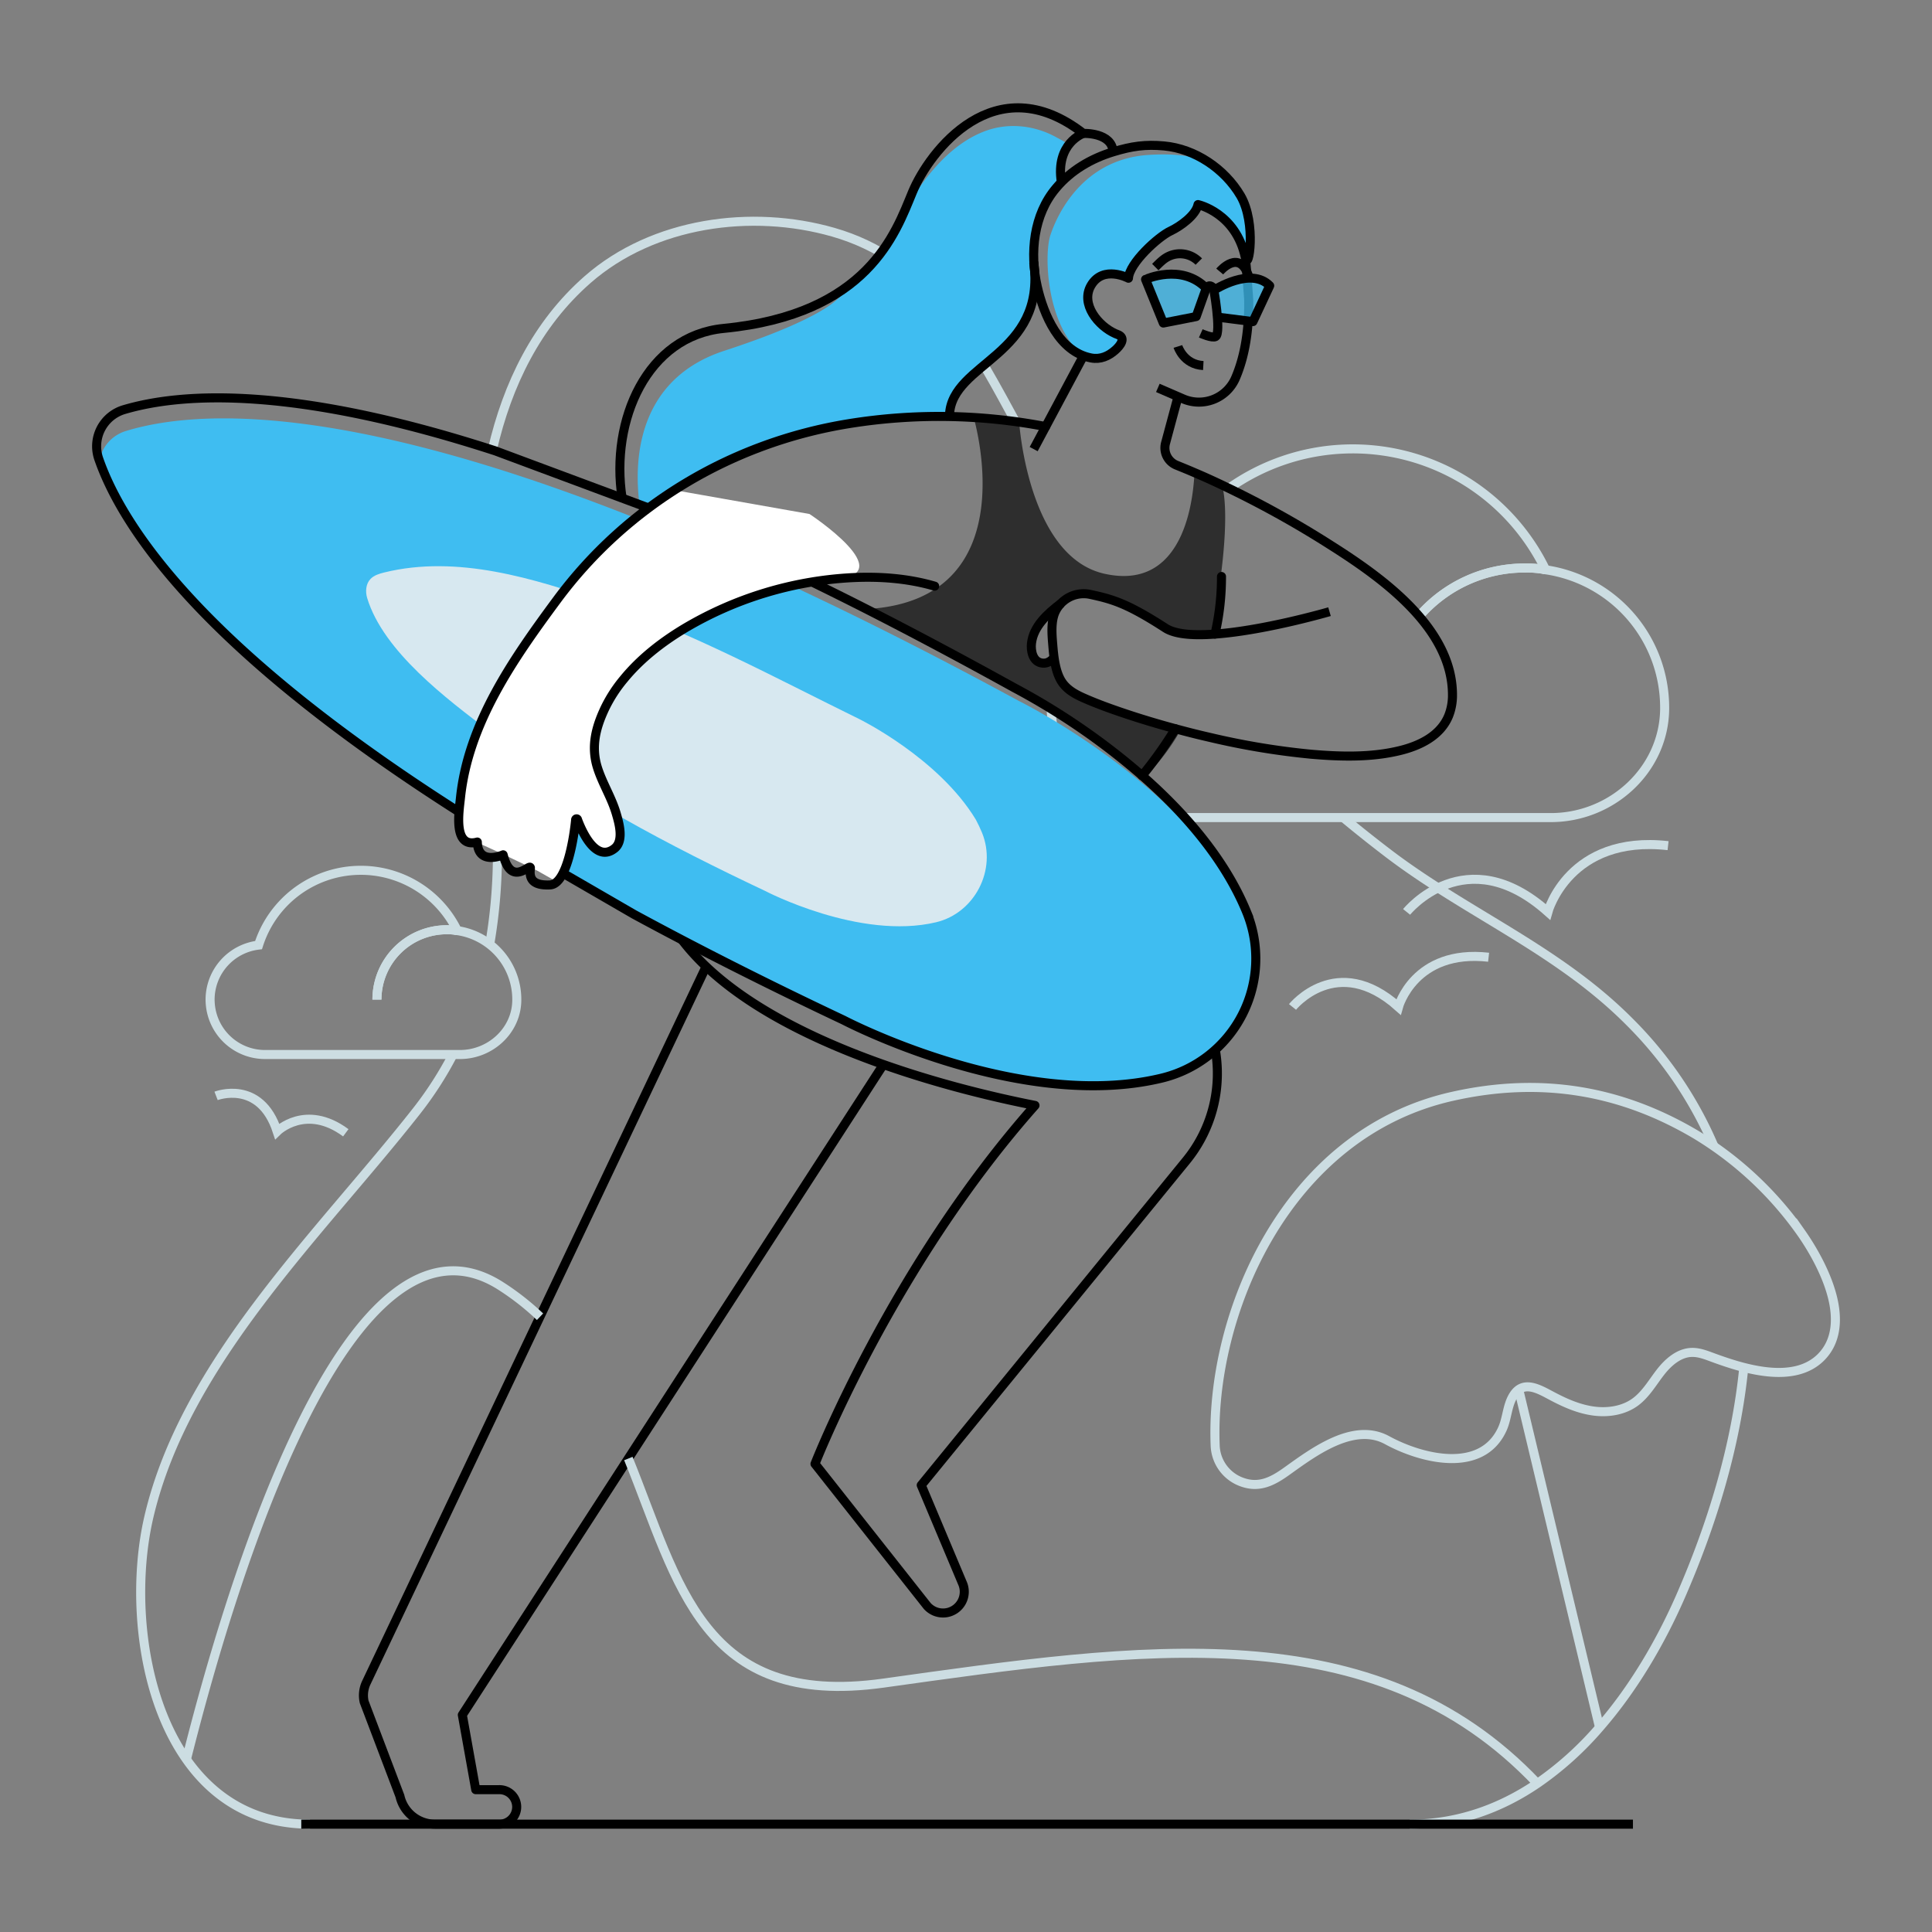 <svg id="Layer_2" data-name="Layer 2" xmlns="http://www.w3.org/2000/svg" viewBox="0 0 1000 1000"><rect x="0" y="0" width="1000" height="1000" fill="#808080" stroke="none"/><defs><style>.cls-1,.cls-4,.cls-6,.cls-8{fill:none;stroke-width:4.68px;}.cls-1{stroke:#ccdde2;}.cls-1,.cls-6{stroke-miterlimit:10;}.cls-2{fill:#2e2e2e;}.cls-3{fill:#3fbdf1;}.cls-4,.cls-6,.cls-8{stroke:#000;}.cls-4,.cls-8{stroke-linejoin:round;}.cls-5{fill:#d7e8f0;}.cls-7{fill:#fff;}.cls-8{stroke-linecap:round;}.cls-9{opacity:0.76;}</style></defs><path class="cls-1" d="M734.5,319a72.17,72.17,0,0,1,54.7-25,51.88,51.88,0,0,1,10.77.89"/><path class="cls-1" d="M636,252.79a110.92,110.92,0,0,1,164,42.12,72.11,72.11,0,0,1,61.62,71.39V367c-.33,31.45-27.4,56.18-58.89,56.18H601a56.78,56.78,0,0,1-56.57-51.28,52.07,52.07,0,0,1-.33-5.63"/><path class="cls-1" d="M734.5,319a72.17,72.17,0,0,1,54.7-25,51.88,51.88,0,0,1,10.77.89"/><path class="cls-1" d="M729.63,944.19c24.89,0,46.93-8.07,66.09-21.08a168.3,168.3,0,0,0,32.21-29c17.68-20.28,31.71-44.46,42-68,16.63-38.1,28.72-78.48,32.67-118.43"/><path class="cls-1" d="M695.31,423.21q11.67,9.68,23.48,18.67c40.81,31,87.5,49.69,124.45,86.81a203.89,203.89,0,0,1,43.87,64.54"/><path class="cls-1" d="M253.47,488.81a276.4,276.4,0,0,0,4-45.38"/><path class="cls-1" d="M254.82,232.86c7.84-33.92,22.95-65.1,49.43-88.25C338.14,115,389,108.05,431.33,120.2,479,133.9,501,172.93,523,213.47c.86,1.61,1.74,3.22,2.63,4.8"/><path class="cls-1" d="M160.47,944.19c-79,0-97.41-99.79-83.32-159.43,18.94-80.28,88.39-146,138.38-209.57a185.91,185.91,0,0,0,18.94-29.38"/><path class="cls-2" d="M627,328.32c-10.15.63-18.94-.1-23.81-3.26-19.76-12.77-27.33-14.91-39-17.42a16.22,16.22,0,0,0-15,4.65s0,.06-.06.06c-7.18,5.47-14.2,12-15.22,20.58-.43,3.59.43,9.82,5.76,10.31,2.47.23,4.38-1.12,5.9-2.86.63,4.51,1.75,9.15,4,12.58,3.13,4.71,8.36,7.08,13.4,9.22,5.5,2.34,11.1,4.38,16.76,6.32,10.31,3.52,20.78,6.65,31.32,9.42a110.92,110.92,0,0,1-18.77,24.57A355.83,355.83,0,0,0,525,356q-40.32-22.38-76.47-40.74c84.63-4.68,55.06-100.61,55.06-100.61l23.94,3.89S532,288.28,571.81,297c43.76,9.65,46-44.92,46.46-52.36l14.16,6.39S638.82,266.48,627,328.32Z"/><path class="cls-3" d="M553.69,75.08a24.53,24.53,0,0,0-4.77,14.79c-.1,13.73-5,4.34-9.58,19.39a80.5,80.5,0,0,0-2.41,12.35c-2,15.74-1.91,35.17-1.91,35.17s-7,18.64-18.93,26.51c-.83.56-1.68,1.12-2.54,1.68-1.91,1.35-3.85,2.74-5.73,4.25a59.87,59.87,0,0,0-7.9,7.31c-4.32,4.87-7.31,10.37-7.48,16.6a20.85,20.85,0,0,0,.2,3.42s-5.07-.26-13.24-.16c-2.86,0-6.12.06-9.68.2a0,0,0,0,0-.07,0c-5,.19-10.54.52-16.43,1-15.77,1.45-34,4.48-50.09,10.44-38.53,14.29-64.87,33.46-64.87,33.46L331,261a105.54,105.54,0,0,1-.82-18.54c1-21.64,9.68-49.43,44.69-60.89,60.33-19.69,61.74-30.82,61.74-30.82s.17-.17.5-.53c0,0,0,0,.06-.07a8.73,8.73,0,0,0,2.44-2.66v0a.25.25,0,0,0,0-.1.13.13,0,0,0,.07,0,.27.27,0,0,0,.13-.13c2-1.55,18-14.62,25.55-31.94.73-1.68,1.52-3.56,2.41-5.6a.11.11,0,0,1,0-.07c8.25-13.92,21.6-33.85,41.6-41.61,12.28-4.77,26.15-3.29,37.63,3.15l.17.1C549.41,72.44,551.65,73.76,553.69,75.08Z"/><path class="cls-4" d="M347.84,479c36.39,58.75,147.86,85.32,187.87,93.16-74,83.45-113.87,185.54-113.87,185.54l58.05,73.5a11,11,0,0,0,18.22-11.89l-21.28-50.58L614.06,600.67a71.25,71.25,0,0,0-3.43-94c-35.69-37.74-98.73-89.32-200.29-127.81"/><path class="cls-3" d="M647.65,128c-.59,6.19-2.21,9.55-3.06,5.34-2-9.82-11-19.86-12.58-21.24-.14-.1-.27-.23-.5-.4-2.5-2-11-7.93-12.22-3.62-1.31,4.68-14.68,14.06-24.4,19.76a23,23,0,0,0-10.8,16.2l-1.51-.69s-6-2.9-14.46.59-7,19.79,4.41,25.89c1.61.85,2.93,1.64,4,2.33a12.61,12.61,0,0,0,1.78,1.32s.06,0,.09.07c3.92,3.16,1.78,4.21,1.78,4.21-5,10.38-15,8-19.92,6.13-18.74-16-19.89-51.9-16.63-62,3.49-10.77,16.69-39.45,50.75-41.69,15-1,24.73.86,32,4.31l0,0c5.31,4.08,9.32,9.18,14.2,14.35C647.52,106.33,648.47,119.73,647.65,128Z"/><path class="cls-4" d="M365.49,500.29l-176,370.88a15.44,15.44,0,0,0-1,9.71L207,929.66a18.6,18.6,0,0,0,18.14,14.52h33.07a8.93,8.93,0,1,0,0-17.85H246.24l-6.94-38.7L457.24,551"/><line class="cls-4" x1="560.91" y1="183.98" x2="535.03" y2="232.45"/><path class="cls-3" d="M601.05,558.09C527.47,575.67,436.61,528,436.61,528,143.05,389.25,69.07,287.85,51.45,238.42a19.74,19.74,0,0,1,13.7-15.33c49.74-15.21,175.06-16.29,462,139.61,0,0,76.09,37.32,111.95,96.53a.6.6,0,0,1,.07.14,140.12,140.12,0,0,1,6,12.71A63.61,63.61,0,0,1,601.05,558.09Z"/><path class="cls-5" d="M484.55,477.35c-39.59,9.45-88.49-16.19-88.49-16.19-49.53-23.41-98.82-49.33-142.6-82.54-22-16.67-55-41.34-63.42-69.1-1-3.33-.69-7.28,1.69-9.81,1.83-1.94,4.53-2.75,7.11-3.39,37.87-9.33,77.58,3.12,113.28,15.37,46.4,15.92,88.82,39,132.69,60.52,0,0,40.94,20.08,60.27,52,1.19,2.24,2.27,4.51,3.23,6.84C516.1,450.16,504.53,472.57,484.55,477.35Z"/><path class="cls-6" d="M601.05,558.09C527.48,575.67,436.62,528,436.62,528c-40.08-18.93-76.07-37.18-108.34-54.67l-79.17-45.84C107.27,339.32,63.8,274,51.13,237.56A19.8,19.8,0,0,1,64.26,212c30.2-8.9,88-12.42,192.19,21.4l79.86,29.74c33.69,14,71,31.22,112.17,52.13Q484.63,333.67,525,356a355.83,355.83,0,0,1,67.34,46.5c21.11,18.7,41.76,42.35,52.92,69.58A63.62,63.62,0,0,1,601.05,558.09Z"/><path class="cls-7" d="M287.41,455.94s5-3.35,6.95-11.45,3.72-21.82,5.4-18.11,7.28,16.12,12.78,14.47,10.83-.77,7.06-17.53-12.92-23.09-11.87-34.05,5.46-37.69,29-51.64,59.21-36.05,94.89-37.9S419,266.05,419,266.05l-69.91-12.36s-41.43,25.36-70.42,70S242,381.23,238,416.4c0,0-2,15.84,4.84,18.09s35.39,16.25,35.39,16.25Z"/><path class="cls-8" d="M483.78,303.39c-13.93-4.08-28.68-5.13-43.14-4.38a189,189,0,0,0-86.48,26.35c-11.62,7-22.62,15.54-31.28,26.11A72.76,72.76,0,0,0,313,366.79c-4.61,9.81-7.12,19.56-3.86,30.23,2.57,8.33,7.41,15.77,9.85,24.17,1.48,5,4.05,14.1-.95,18-9.62,7.51-16.83-8.82-19.1-14.91a.49.49,0,0,0-1,.09c-.72,7.65-4.28,33.2-13.21,33.66-10.67.53-10.6-4.84-10.2-8.53s-9.69,10.47-14.1-7.05c0,0-13,5.83-13.37-6.61-12.68,3.45-9.48-15.68-8.73-22.83,4-38.63,27.3-71.85,49.73-102.22,36.42-49.36,90.79-81.73,151.35-91.51a292.82,292.82,0,0,1,101.8,1.51"/><path class="cls-8" d="M632.24,298.39a131.13,131.13,0,0,1-3.36,29.8"/><path class="cls-8" d="M608.39,377.23a216.86,216.86,0,0,1-17.25,24.27"/><path class="cls-4" d="M545.56,340.38c-1.51,1.74-3.42,3.09-5.89,2.86-5.34-.49-6.2-6.72-5.77-10.31,1-8.62,8-15.11,15.22-20.58,0,0,0,0,.06-.06"/><path class="cls-4" d="M644.75,135c.63,5.73.89,11.46,1.38,17.19l.2,3c.26,18.61-3,31.65-6.88,40.6a20.61,20.61,0,0,1-27.1,10.64l-13.05-5.66"/><path class="cls-4" d="M491.46,214.66c1.26-27.24,50.25-30.41,43.6-79"/><path class="cls-4" d="M577.39,172.71c-8.88-3.88-18.34-15.35-12.66-25,6.32-10.69,19.36-3.69,19.36-3.69.4-7.8,15.35-21.5,21.9-24.53,4.71-2.21,13-8,14.09-13.6,0,0,19.57,4.24,24.51,27.43,1.68,7.87,5.89-17.72-2.47-32C633.85,87.3,618.5,77,602.53,75.54c-9.71-.89-16.73.1-26.38,3.06-11.39,3.46-21.9,9.65-29.47,18.68-11.8,13.83-13.73,33.68-9.8,51,3.33,14.69,11.45,33.85,27.87,37,4.81.92,9-.93,12.51-4.06,2.43-2.15,5.93-6.34,1.16-8.11Z"/><path class="cls-4" d="M322,257.78c-6.25-40.27,13-83.94,52.53-87.79,74.79-7.28,89-49.4,97.71-70.44S515,33.49,560.74,69.05c0,0,14.82-.62,15.41,9.55"/><path class="cls-4" d="M631.33,140.53s10.34-12.32,15.11,2.9"/><path class="cls-4" d="M620.5,135.39a13.72,13.72,0,0,0-16.23-2.4c-2.34,1.24-4.42,3.41-6.29,5.25"/><g class="cls-9"><path class="cls-3" d="M624.13,149.15l-5.22,14.68-17,3.34-9.19-22.59S611.3,136.07,624.13,149.15Z"/><path class="cls-3" d="M628.43,150s18.78-12.07,28.56-2.11l-8.68,18.57-17.4-2.2Z"/></g><path class="cls-4" d="M627.81,147.76c.33.67,4.47,24.6,1.39,26.45-1.72,1-7.68-1.66-7.68-1.66"/><path class="cls-4" d="M688.15,316.6S653.08,326.84,627,328.32c-10.15.63-18.94-.1-23.81-3.26-19.76-12.77-27.34-14.91-39-17.42a16.25,16.25,0,0,0-18.28,9.65c-2,4.91-1.42,11.33-1,16.5.49,6.06,1.28,14,4.71,19.17,3.13,4.71,8.36,7.08,13.4,9.22,5.5,2.34,11.1,4.38,16.76,6.32,10.31,3.52,20.78,6.65,31.32,9.42q7.46,2,15,3.72a387.33,387.33,0,0,0,52.4,8.73c15.05,1.31,30.79,1.77,45.57-1.75,10.51-2.47,21.51-7.64,25.79-18.24a28.67,28.67,0,0,0,1.94-10.67c0-34.75-36.55-60.7-62.63-77.26a512.78,512.78,0,0,0-56.65-31.38c-4.71-2.24-9.41-4.38-14.16-6.39-3.09-1.35-6.19-2.6-9.28-3.86a9.66,9.66,0,0,1-5.8-11.46l6.49-24.1"/><path class="cls-4" d="M609.68,179.33s2.9,9.33,13.15,9.88"/><path class="cls-4" d="M624.35,149.18l-5.22,14.68-17,3.34-9.19-22.59S611.52,136.1,624.35,149.18Z"/><path class="cls-4" d="M628.65,150s18.78-12.07,28.55-2.11l-8.68,18.57-17.4-2.2"/><path class="cls-4" d="M624.35,149.18s1.78-3.23,4.3.8"/><path class="cls-4" d="M560.74,69.05s-14.55,5-11.38,25.28"/><line class="cls-4" x1="845.21" y1="944.19" x2="155.94" y2="944.19"/><path class="cls-1" d="M728.06,472s30.55-38,73.12,0c0,0,10.91-40.06,62.21-34.29"/><path class="cls-1" d="M111.84,567.23s22.76-8.79,31.63,18.34c0,0,14.77-14.6,35.51.76"/><path class="cls-1" d="M669,521.19s22.92-28.54,54.84,0c0,0,8.19-30.05,46.66-25.73"/><path class="cls-1" d="M236.69,481.68a26.17,26.17,0,0,0-5.38-.45,36.18,36.18,0,0,0-36.21,36.15"/><path class="cls-1" d="M108.74,517.38c0,.94.06,1.91.15,2.81a28.41,28.41,0,0,0,28.3,25.63H238.05c15.75,0,29.29-12.36,29.44-28.08v-.36a36,36,0,0,0-30.8-35.7,55.54,55.54,0,0,0-102.86,7.5A28.44,28.44,0,0,0,108.74,517.38Z"/><path class="cls-1" d="M236.69,481.68a26.17,26.17,0,0,0-5.38-.45,36.18,36.18,0,0,0-36.21,36.15"/><line class="cls-1" x1="827.93" y1="894.13" x2="786.11" y2="719.3"/><path class="cls-1" d="M948.24,670.53c-3.21-12.07-10.13-24.13-16.07-32.59a181.71,181.71,0,0,0-54-50.45c-39.69-23.65-81.44-30.16-126.52-20C665.26,586.87,626,681.05,629,748.83a20.9,20.9,0,0,0,14.24,18.44c9,3.08,15.94-.85,23.11-6,13.53-9.66,34.28-25.3,51.59-15.85,17.73,9.69,49.06,17.65,59.7-5.84,2.51-5.54,2.43-12.15,5.75-17.37,5.09-8,13-3.3,19.79.31s13.83,6.73,21.39,7.8,15.67-.13,21.83-4.62c5.45-4,8.87-10.06,13-15.39S869.26,700,876,700c3.78,0,7.37,1.49,10.91,2.78,16,5.86,41.23,13.67,55.36,0C951.15,694.11,951.21,681.72,948.24,670.53Z"/><path class="cls-1" d="M325.23,754.93c26.18,64.51,38,129.39,132,116.25,133.21-18.61,254.1-37.18,338.47,51.93"/><path class="cls-1" d="M96.48,910.67c23.16-92.51,84.41-295.31,162.79-245a135.55,135.55,0,0,1,20.25,15.87"/></svg>